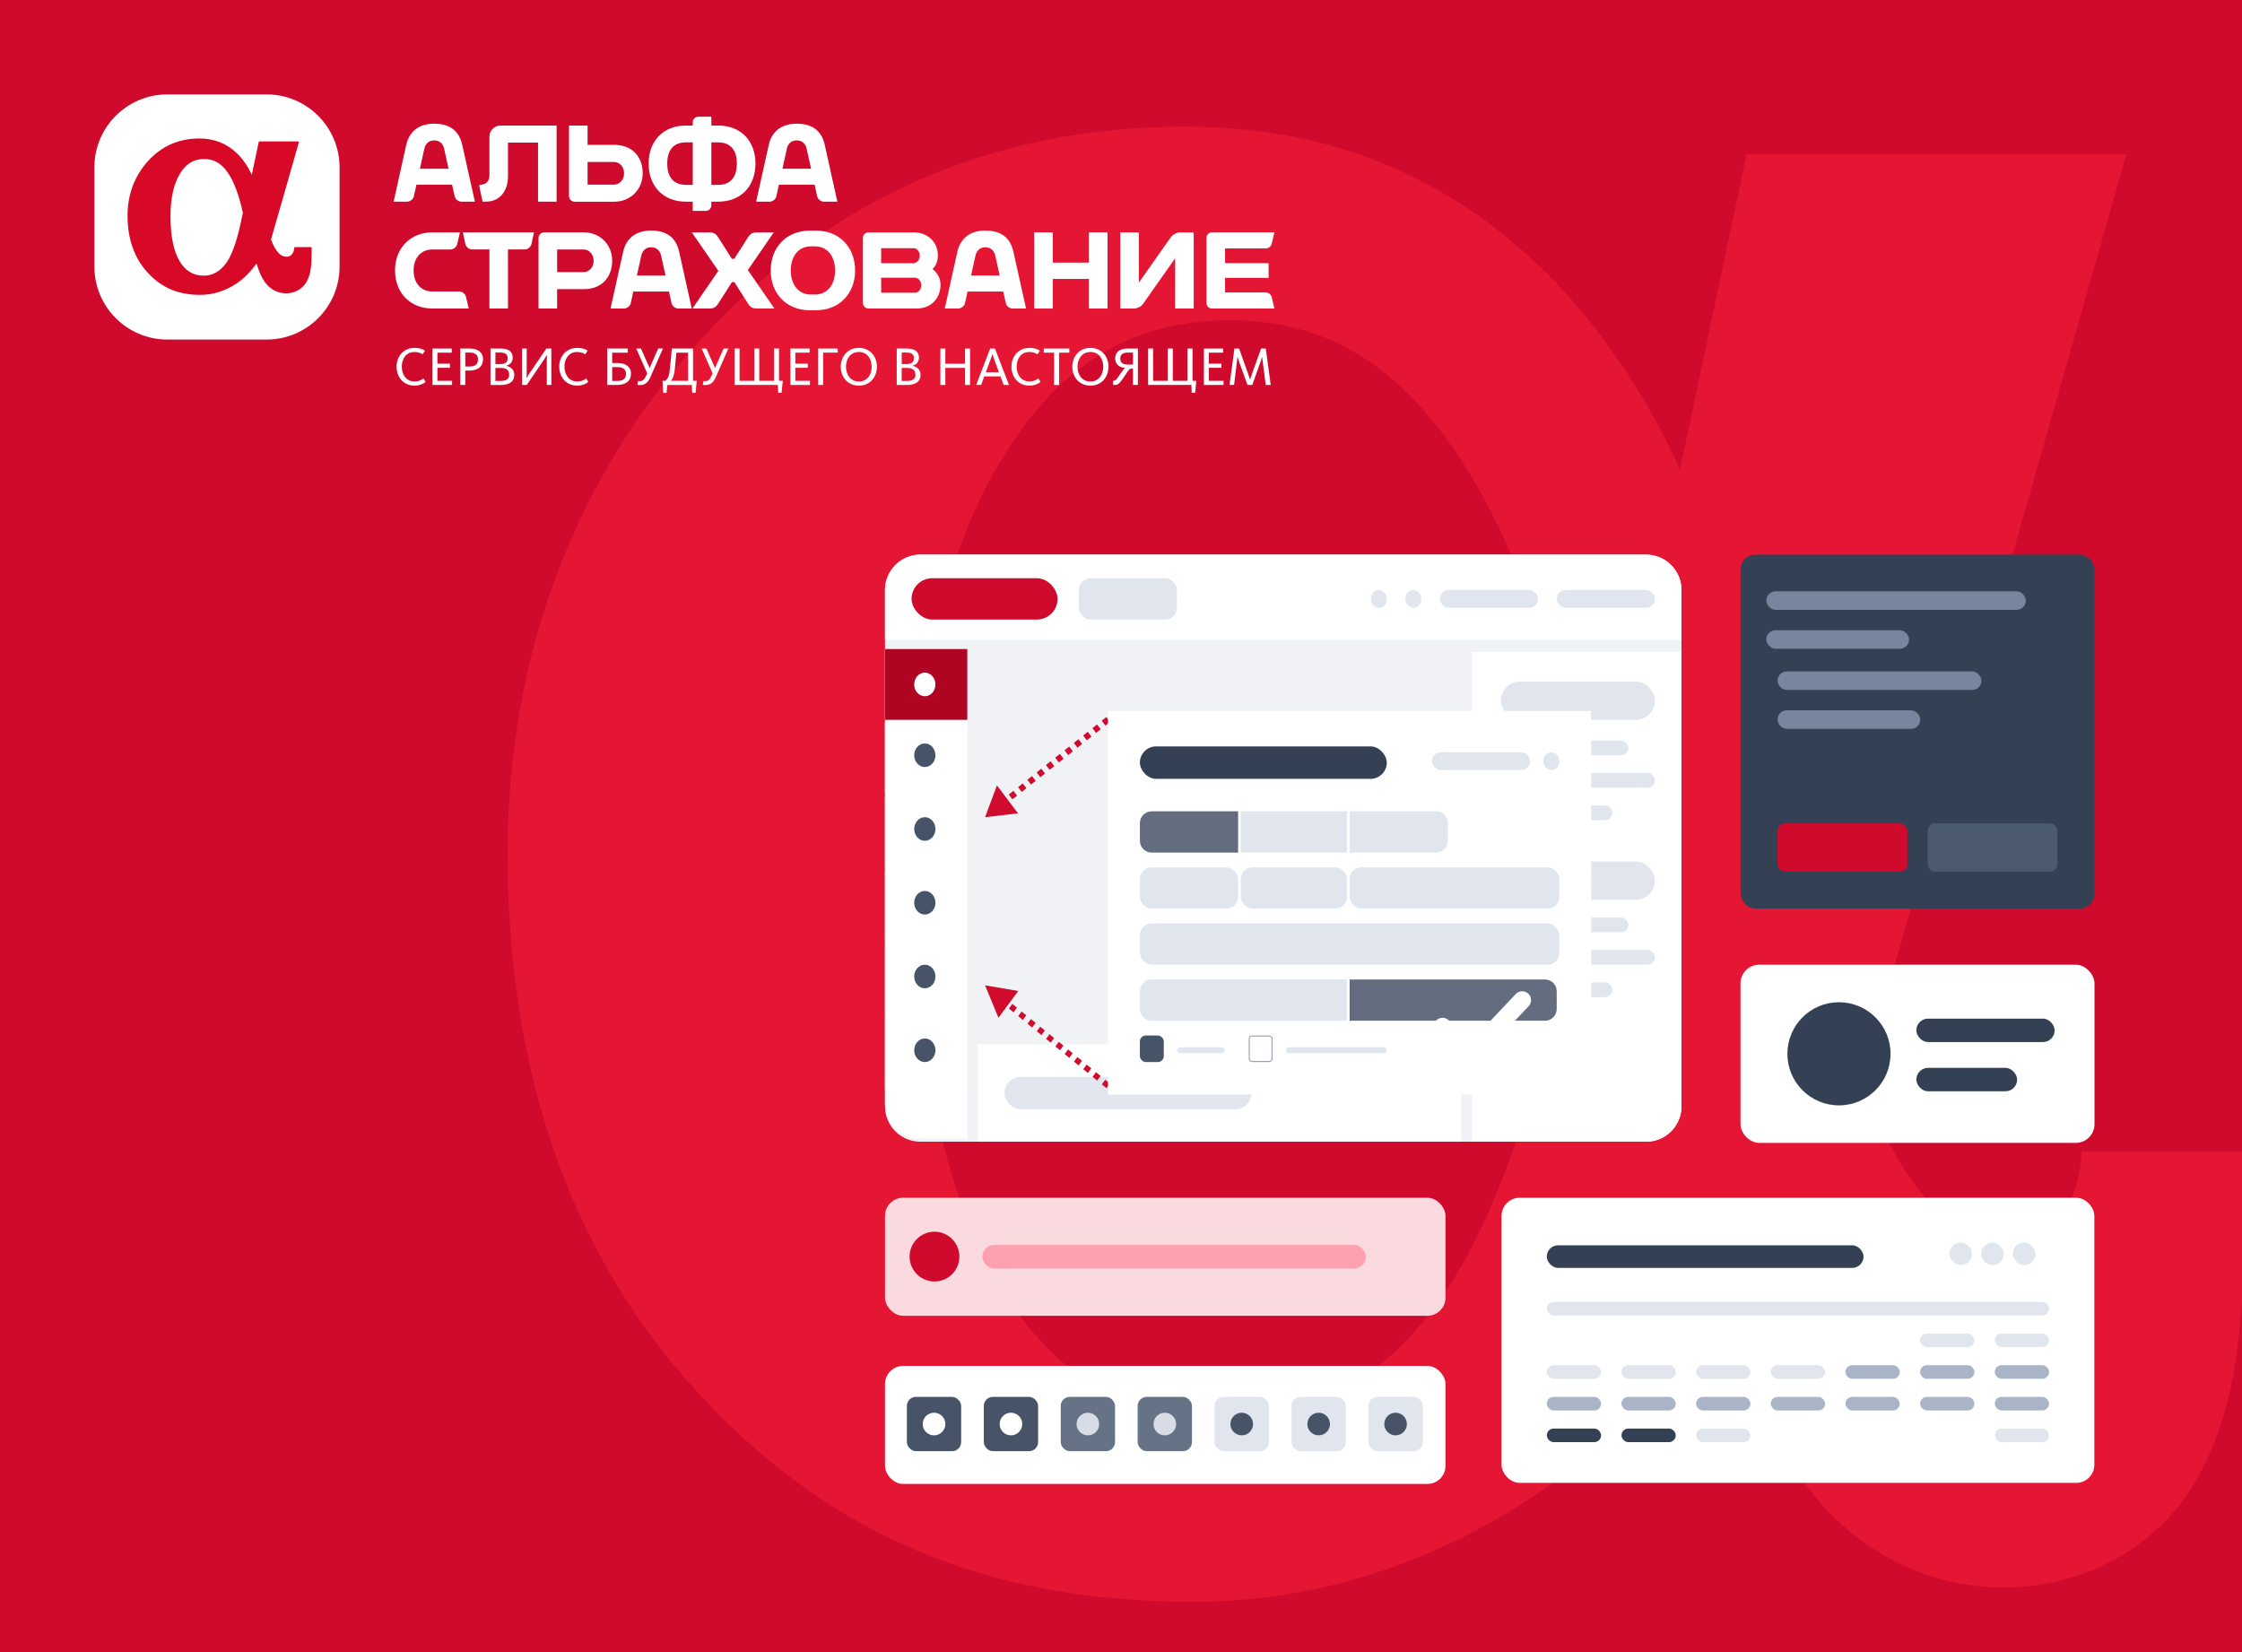 <svg width="760" height="560" viewBox="0 0 760 560" fill="none" xmlns="http://www.w3.org/2000/svg">
<g clip-path="url(#clip0_4286_51769)">
<rect width="760" height="560" fill="#CF0A2C"/>
<path d="M705.598 390.27L705.367 393.729C704.214 407.337 695.677 421.059 681.603 421.059C670.759 421.059 662.107 417.023 654.954 408.836C646.418 399.034 638.804 387.272 630.959 365.824C652.993 291.216 720.826 52.286 720.826 52.286H592.082C592.082 52.286 580.2 108.328 569.472 159.297C568.895 158.028 568.433 156.875 567.857 155.607C557.128 132.659 540.054 107.175 520.904 89.301C487.68 58.167 448.688 42.945 401.621 42.945C336.672 42.945 281.645 66.931 238.154 114.44C194.893 161.603 172.052 222.027 172.052 289.255C172.052 364.209 193.74 425.671 236.539 472.027C281.184 520.459 334.481 542.945 404.39 542.945C445.112 542.945 483.989 530.837 519.982 507.083C543.285 491.746 564.511 470.413 584.584 442.853C593.005 470.067 601.542 488.748 611.694 502.701C628.075 525.187 652.762 538.102 679.18 538.102C706.752 538.102 731.9 524.034 744.705 501.317C756.126 481.137 760.741 456.23 760.741 415.178V390.27H705.598ZM489.872 438.01C470.376 466.608 444.881 481.598 416.156 481.598C382.702 481.598 357.437 466.608 338.864 435.704C319.368 403.301 309.447 354.753 309.447 291.331C309.447 233.213 319.945 186.972 340.595 153.992C359.975 122.973 384.317 108.559 417.079 108.559C446.266 108.559 469.107 120.667 488.949 146.843C510.176 174.864 528.172 221.22 540.977 280.722C524.827 361.326 509.022 409.989 489.872 438.01Z" fill="#E51633"/>
<path d="M90.376 32H56.732C43.088 32 32 43.088 32 56.719V90.376C32 104.007 43.088 115.095 56.732 115.095H90.388C104.019 115.095 115.107 104.007 115.107 90.376V56.719C115.095 43.088 104.007 32 90.376 32Z" fill="white"/>
<path d="M99.777 83.762L99.752 84.129C99.63 85.571 98.725 87.026 97.234 87.026C96.085 87.026 95.168 86.598 94.41 85.73C93.505 84.691 92.698 83.444 91.867 81.17C94.202 73.26 101.391 47.93 101.391 47.93H87.747C87.747 47.93 86.488 53.871 85.351 59.275C85.29 59.14 85.241 59.018 85.18 58.884C84.043 56.451 82.234 53.749 80.204 51.854C76.683 48.553 72.551 46.94 67.563 46.94C60.68 46.94 54.849 49.482 50.24 54.519C45.656 59.519 43.235 65.925 43.235 73.053C43.235 80.999 45.533 87.515 50.069 92.43C54.8 97.564 60.448 99.948 67.857 99.948C72.172 99.948 76.292 98.665 80.106 96.146C82.576 94.52 84.825 92.259 86.953 89.337C87.845 92.222 88.75 94.202 89.825 95.682C91.561 98.066 94.178 99.435 96.977 99.435C99.899 99.435 102.564 97.943 103.921 95.535C105.131 93.395 105.62 90.755 105.62 86.403V83.762H99.777ZM76.915 88.823C74.849 91.855 72.148 93.444 69.104 93.444C65.558 93.444 62.881 91.855 60.913 88.579C58.847 85.144 57.795 79.997 57.795 73.273C57.795 67.111 58.908 62.209 61.096 58.712C63.15 55.424 65.729 53.896 69.201 53.896C72.294 53.896 74.715 55.179 76.818 57.954C79.067 60.925 80.974 65.84 82.331 72.148C80.62 80.694 78.945 85.853 76.915 88.823Z" fill="#D70926"/>
<path d="M156.698 49.141C155.756 44.898 153.079 41.928 147.199 41.928C141.673 41.928 138.641 44.886 137.7 49.141L133.433 68.359H137.993C139.032 68.359 140.071 67.528 140.291 66.513L141.159 62.601H153.25L154.118 66.513C154.338 67.528 155.377 68.359 156.417 68.359H160.977L156.698 49.141ZM142.345 57.185L143.849 50.375C144.094 49.275 144.949 47.588 147.199 47.588C149.448 47.588 150.304 49.275 150.549 50.375L152.052 57.185H142.345Z" fill="white"/>
<path d="M172.212 48.345H182.383V68.357H188.679V42.55H169.681C167.603 42.55 165.904 44.249 165.904 46.327V59.372C165.904 61.12 165.097 62.22 163.703 62.502L162.407 62.807L163.581 68.345H164.779C169.094 68.345 172.2 65.142 172.2 59.677V48.345" fill="white"/>
<path d="M243.436 42.551H241.137V39.556H236.724C235.685 39.556 234.829 40.399 234.829 41.438V42.551H232.531C224.743 42.551 219.877 47.857 219.877 55.449C219.877 63.053 224.743 68.358 232.531 68.358H234.829V71.488H239.242C240.281 71.488 241.137 70.632 241.137 69.605V68.358H243.436C251.223 68.358 256.089 63.053 256.089 55.449C256.089 47.869 251.223 42.551 243.436 42.551ZM232.543 62.661C228.227 62.661 226.186 59.935 226.186 55.449C226.186 50.974 228.227 48.248 232.543 48.248H234.841V62.661H232.543ZM243.436 62.661H241.137V48.26H243.436C247.751 48.26 249.78 50.986 249.78 55.461C249.78 59.935 247.739 62.661 243.436 62.661Z" fill="white"/>
<path d="M208.228 49.103H199.181V42.562H192.885V66.475C192.885 67.514 193.741 68.37 194.78 68.37H208.228C213.717 68.37 217.861 64.238 217.861 58.737C217.861 53.235 214.389 49.103 208.228 49.103ZM208.228 62.575H199.181V54.898H208.228C209.768 54.898 211.553 56.267 211.553 58.737C211.565 61.194 209.768 62.575 208.228 62.575Z" fill="white"/>
<path d="M279.586 49.141C278.645 44.898 275.968 41.928 270.087 41.928C264.562 41.928 261.53 44.886 260.588 49.141L256.322 68.359H260.882C261.921 68.359 262.96 67.528 263.18 66.513L264.048 62.601H276.139L276.995 66.513C277.215 67.528 278.254 68.359 279.293 68.359H283.853L279.586 49.141ZM265.234 57.185L266.738 50.375C266.982 49.275 267.838 47.588 270.087 47.588C272.337 47.588 273.193 49.275 273.437 50.375L274.941 57.185H265.234Z" fill="white"/>
<path d="M316.103 91.193C317.216 90.105 317.925 88.614 317.925 86.548C317.925 81.975 314.379 78.772 309.807 78.772H294.403C293.364 78.772 292.508 79.616 292.508 80.655V102.685C292.508 103.724 293.364 104.568 294.403 104.568H310.785C315.614 104.568 318.817 101.12 318.817 96.536C318.817 94.25 317.717 92.44 316.103 91.193ZM309.807 84.127C310.638 84.127 311.788 85.069 311.788 86.67C311.788 88.284 310.638 89.115 309.807 89.213H298.694V84.127H309.807ZM310.308 99.225H298.694V94.14H310.308C311.152 94.237 312.289 95.069 312.289 96.683C312.289 98.284 311.152 99.225 310.308 99.225Z" fill="white"/>
<path d="M274.488 78.174C266.701 78.174 261.26 83.724 261.26 91.671C261.26 99.617 266.701 105.167 274.488 105.167H276.64C284.427 105.167 289.867 99.617 289.867 91.671C289.867 83.724 284.427 78.174 276.64 78.174H274.488ZM268.058 91.671C268.058 87.049 270.527 83.504 274.867 83.504H276.273C280.613 83.504 283.082 87.049 283.082 91.671C283.082 96.304 280.613 99.837 276.273 99.837H274.867C270.527 99.837 268.058 96.304 268.058 91.671Z" fill="white"/>
<path d="M156.905 78.763L157.737 82.663C157.957 83.702 158.984 84.558 160.035 84.558H165.903V104.57H172.199V84.558H177.884C178.923 84.558 179.95 83.714 180.17 82.663L181.001 78.763H156.905Z" fill="white"/>
<path d="M369.137 78.763V89.02H356.875V78.763H350.579V104.582H356.875V94.546H369.137V104.582H375.433V78.763H369.137Z" fill="white"/>
<path d="M230.233 85.363C229.292 81.109 226.614 78.15 220.734 78.15C215.208 78.15 212.176 81.109 211.235 85.363L206.968 104.581H211.528C212.567 104.581 213.607 103.75 213.827 102.735L214.682 98.823H226.773L227.641 102.735C227.861 103.75 228.9 104.581 229.94 104.581H234.5L230.233 85.363ZM215.893 93.407L217.396 86.598C217.641 85.498 218.497 83.811 220.746 83.811C222.996 83.811 223.851 85.498 224.096 86.598L225.6 93.395H215.893V93.407Z" fill="white"/>
<path d="M343.524 85.363C342.583 81.109 339.905 78.15 334.025 78.15C328.499 78.15 325.467 81.109 324.526 85.363L320.259 104.581H324.819C325.858 104.581 326.898 103.75 327.118 102.735L327.986 98.823H340.076L340.944 102.735C341.164 103.75 342.204 104.581 343.243 104.581H347.815L343.524 85.363ZM329.172 93.407L330.675 86.598C330.92 85.498 331.776 83.811 334.025 83.811C336.274 83.811 337.13 85.498 337.375 86.598L338.878 93.395H329.172V93.407Z" fill="white"/>
<path d="M158.874 104.507V104.58H146.563C139.106 104.58 133.91 99.274 133.91 91.67C133.91 84.078 139.118 78.772 146.563 78.772H155.903L154.987 82.734C154.754 83.748 153.715 84.567 152.676 84.567H146.563C142.578 84.567 140.206 87.538 140.206 91.682C140.206 95.827 142.578 98.797 146.563 98.797H155.659C156.698 98.797 157.737 99.629 157.97 100.643L158.874 104.507Z" fill="white"/>
<path d="M197.897 78.763H184.449C183.41 78.763 182.554 79.618 182.554 80.645V104.57H188.85V98.017H197.885C204.046 98.017 207.518 93.873 207.518 88.384C207.53 82.907 203.398 78.763 197.897 78.763ZM197.897 92.235H188.862V84.57H197.897C199.437 84.57 201.234 85.939 201.234 88.409C201.234 90.866 199.437 92.235 197.897 92.235Z" fill="white"/>
<path d="M428.846 99.13H415.276V94.179H430.032V89.191H415.276V84.215H428.846C429.959 84.215 430.851 83.726 431.157 82.369L432 78.763H410.863C409.824 78.763 408.968 79.606 408.968 80.658V102.688C408.968 103.727 409.824 104.582 410.863 104.582H432L431.157 100.976C430.851 99.619 429.971 99.13 428.846 99.13Z" fill="white"/>
<path d="M379.76 104.58V78.772H386.056V95.79L396.973 80.288C397.585 79.457 398.942 78.772 399.981 78.772H404.651V104.58H398.355V87.55L387.438 103.052C386.826 103.895 385.469 104.58 384.43 104.58H379.76Z" fill="white"/>
<path d="M253.511 91.536L262.301 78.772H256.518C255.271 78.772 254.391 79.151 253.609 80.362L248.926 87.721H248.095L243.4 80.362C242.63 79.151 241.75 78.772 240.491 78.772H234.525L243.51 91.817L234.721 104.58H240.503C241.762 104.58 242.642 104.201 243.413 102.991L248.107 95.631H248.939L253.621 102.991C254.391 104.201 255.271 104.58 256.53 104.58H262.509L253.511 91.536Z" fill="white"/>
<path d="M134.423 124.276C134.423 120.939 136.673 117.919 140.548 117.919C142.125 117.919 143.14 118.273 144.057 118.86L143.238 120.107C142.529 119.63 141.661 119.313 140.512 119.313C137.651 119.313 136.196 121.648 136.196 124.239C136.196 126.868 137.602 129.301 140.548 129.301C141.881 129.301 142.834 128.861 143.531 128.262L144.277 129.447C143.641 130.046 142.26 130.707 140.512 130.707C136.587 130.707 134.423 127.614 134.423 124.276Z" fill="white"/>
<path d="M146.612 118.139H153.128V119.545H148.287V123.273H152.529V124.667H148.287V129.08H153.25V130.486H146.612V118.139Z" fill="white"/>
<path d="M156.038 118.139H159.314C161.857 118.139 163.74 119.349 163.74 121.77C163.74 124.239 162.016 125.608 159.107 125.608H157.713V130.486H156.026V118.139H156.038ZM159.119 124.239C161.173 124.239 162.028 123.408 162.028 121.806C162.028 120.437 161.246 119.508 159.168 119.508H157.725V124.239H159.119Z" fill="white"/>
<path d="M166.27 118.139H169.705C172.003 118.139 173.8 118.97 173.8 121.219C173.8 122.699 172.945 123.616 171.6 123.97V124.007C173.103 124.264 174.338 125.327 174.338 127.026C174.338 129.545 172.431 130.498 169.644 130.498H166.27V118.139ZM169.534 123.408C171.319 123.408 172.089 122.76 172.089 121.366C172.089 120.07 171.221 119.496 169.57 119.496H167.932V123.408H169.534ZM169.607 129.129C171.649 129.129 172.59 128.493 172.59 127.014C172.59 125.584 171.832 124.716 169.717 124.716H167.932V129.129H169.607Z" fill="white"/>
<path d="M176.992 118.139H178.545V126.391C178.545 127.32 178.496 127.894 178.471 128.114H178.508C178.716 127.784 179.083 127.136 179.694 126.244L185.22 118.139H186.895V130.486H185.354V121.696C185.354 121.061 185.415 120.51 185.415 120.29H185.379C185.171 120.645 184.78 121.329 184.376 121.941L178.557 130.486H177.004V118.139H176.992Z" fill="white"/>
<path d="M189.572 124.276C189.572 120.939 191.822 117.919 195.697 117.919C197.274 117.919 198.289 118.273 199.206 118.86L198.387 120.107C197.678 119.63 196.81 119.313 195.66 119.313C192.8 119.313 191.345 121.648 191.345 124.239C191.345 126.868 192.751 129.301 195.697 129.301C197.03 129.301 197.983 128.861 198.68 128.262L199.426 129.447C198.79 130.046 197.409 130.707 195.66 130.707C191.748 130.707 189.572 127.614 189.572 124.276Z" fill="white"/>
<path d="M205.831 118.139H212.824V119.545H207.518V123.065H209.486C212.005 123.065 213.9 124.251 213.9 126.66C213.9 129.129 212.176 130.474 209.266 130.474H205.831V118.139ZM209.266 129.117C211.345 129.117 212.2 128.261 212.2 126.721C212.2 125.364 211.406 124.447 209.352 124.447H207.53V129.117H209.266Z" fill="white"/>
<path d="M216.064 130.413L216.284 129.13C216.431 129.166 216.639 129.191 216.883 129.191C217.898 129.191 218.497 128.58 219.071 127.259L219.389 126.55L215.661 118.127H217.274L220.208 124.753L223.118 118.127H224.732L220.453 127.858C219.597 129.79 218.582 130.511 216.895 130.511C216.529 130.523 216.235 130.487 216.064 130.413Z" fill="white"/>
<path d="M224.585 129.08H225.563C226.529 128.261 226.896 127.136 227.14 124.496L227.751 118.139H234.928V129.08H236.187L235.796 133.164H234.646L234.512 130.498H226.211L225.954 133.164H224.805L224.585 129.08ZM233.24 129.08V119.545H229.292L228.79 124.777C228.57 127.149 228.081 128.371 227.421 129.08H233.24Z" fill="white"/>
<path d="M238.241 130.413L238.461 129.13C238.608 129.166 238.815 129.191 239.06 129.191C240.075 129.191 240.674 128.58 241.248 127.259L241.566 126.55L237.837 118.127H239.451L242.385 124.753L245.295 118.127H246.909L242.63 127.858C241.774 129.79 240.759 130.511 239.072 130.511C238.705 130.523 238.412 130.487 238.241 130.413Z" fill="white"/>
<path d="M263.669 130.486H249.011V118.139H250.698V129.08H255.71V118.139H257.373V129.08H262.385V118.139H264.072V129.08H265.356L264.94 133.151H263.791L263.669 130.486Z" fill="white"/>
<path d="M267.924 118.139H274.44V119.545H269.599V123.273H273.841V124.667H269.599V129.08H274.563V130.486H267.924V118.139Z" fill="white"/>
<path d="M277.349 118.139H283.987V119.532H279.036V130.486H277.349V118.139Z" fill="white"/>
<path d="M285.003 124.337C285.003 120.939 287.252 117.919 291.128 117.919C294.979 117.919 297.265 120.902 297.265 124.301C297.265 127.675 295.015 130.719 291.164 130.719C287.289 130.707 285.003 127.711 285.003 124.337ZM295.48 124.337C295.48 121.648 294.013 119.313 291.164 119.313C288.304 119.313 286.776 121.611 286.776 124.301C286.776 126.99 288.279 129.325 291.128 129.325C293.976 129.325 295.48 127.015 295.48 124.337Z" fill="white"/>
<path d="M303.988 118.139H307.411C309.71 118.139 311.507 118.97 311.507 121.219C311.507 122.699 310.651 123.616 309.306 123.97V124.007C310.81 124.264 312.045 125.327 312.045 127.026C312.045 129.545 310.138 130.498 307.35 130.498H303.976V118.139H303.988ZM307.252 123.408C309.037 123.408 309.808 122.76 309.808 121.366C309.808 120.07 308.94 119.496 307.289 119.496H305.663V123.408H307.252ZM307.326 129.129C309.367 129.129 310.309 128.493 310.309 127.014C310.309 125.584 309.551 124.716 307.436 124.716H305.651V129.129H307.326Z" fill="white"/>
<path d="M318.767 118.139H320.454V123.298H327.141V118.139H328.829V130.486H327.141V124.704H320.454V130.486H318.767V118.139Z" fill="white"/>
<path d="M335.653 118.139H337.267L342.035 130.486H340.213L339.137 127.577H333.648L332.585 130.486H330.91L335.653 118.139ZM338.624 126.183L337.157 122.197C336.766 121.158 336.594 120.584 336.411 120.058H336.374C336.203 120.62 336.008 121.244 335.653 122.197L334.174 126.183H338.624Z" fill="white"/>
<path d="M342.865 124.276C342.865 120.939 345.102 117.919 348.99 117.919C350.567 117.919 351.582 118.273 352.499 118.86L351.68 120.107C350.971 119.63 350.103 119.313 348.953 119.313C346.105 119.313 344.626 121.648 344.626 124.239C344.626 126.868 346.032 129.301 348.99 129.301C350.323 129.301 351.264 128.861 351.973 128.262L352.719 129.447C352.083 130.046 350.702 130.707 348.953 130.707C345.029 130.707 342.865 127.614 342.865 124.276Z" fill="white"/>
<path d="M357.315 119.545H353.818V118.139H362.486V119.545H359.002V130.486H357.315V119.545Z" fill="white"/>
<path d="M363.501 124.337C363.501 120.939 365.75 117.919 369.626 117.919C373.477 117.919 375.763 120.902 375.763 124.301C375.763 127.675 373.526 130.719 369.663 130.719C365.775 130.707 363.501 127.711 363.501 124.337ZM373.978 124.337C373.978 121.648 372.511 119.313 369.663 119.313C366.814 119.313 365.261 121.611 365.261 124.301C365.261 126.99 366.765 129.325 369.626 129.325C372.474 129.325 373.978 127.015 373.978 124.337Z" fill="white"/>
<path d="M377.28 129.093H377.463C378.295 129.093 378.796 128.127 379.872 126.574C380.409 125.779 380.984 124.997 381.388 124.74V124.704C379.493 124.569 378.026 123.53 378.026 121.513C378.026 119.386 379.578 118.139 382.219 118.139H385.727V130.486H384.065V124.899H383.564C382.769 124.924 382.268 125.938 381.192 127.515C379.725 129.679 379.138 130.486 377.964 130.486H377.316L377.28 129.093ZM384.065 123.591V119.508H382.39C380.593 119.508 379.737 120.18 379.737 121.488C379.737 122.809 380.532 123.579 382.28 123.579H384.065V123.591Z" fill="white"/>
<path d="M403.844 130.486H389.198V118.139H390.885V129.08H395.885V118.139H397.56V129.08H402.561V118.139H404.26V129.08H405.531L405.128 133.151H403.979L403.844 130.486Z" fill="white"/>
<path d="M408.111 118.139H414.615V119.545H409.773V123.273H414.028V124.667H409.773V129.08H414.749V130.486H408.111V118.139Z" fill="white"/>
<path d="M418.454 118.139H420.031L422.978 126.391C423.332 127.393 423.54 128.004 423.735 128.628H423.772C423.943 128.041 424.163 127.369 424.518 126.391L427.489 118.139H429.078L430.753 130.486H429.066L428.051 122.735C427.941 121.843 427.88 121.342 427.843 120.987H427.807C427.696 121.391 427.55 121.916 427.269 122.711L424.506 130.486H422.88L420.068 122.711C419.787 121.916 419.628 121.391 419.493 120.987H419.457C419.42 121.415 419.359 121.929 419.273 122.772L418.332 130.486H416.779L418.454 118.139Z" fill="white"/>
<rect x="509" y="406" width="200.943" height="96.637" rx="6.136" fill="white"/>
<rect x="300" y="406" width="190" height="40" rx="6.136" fill="#FAD9DF"/>
<rect x="300" y="463" width="190" height="40" rx="6.136" fill="white"/>
<rect x="524.339" y="422.106" width="107.374" height="7.67" rx="3.835" fill="#344154"/>
<rect x="682.291" y="421.178" width="7.67" height="7.67" rx="3.835" fill="#E1E6EE"/>
<rect x="671.554" y="421.178" width="7.67" height="7.67" rx="3.835" fill="#E1E6EE"/>
<rect x="660.816" y="421.178" width="7.67" height="7.67" rx="3.835" fill="#E1E6EE"/>
<rect x="524.339" y="441.279" width="170.265" height="4.602" rx="2.301" fill="#E1E6EE"/>
<rect x="524.339" y="452.018" width="18.407" height="4.602" rx="2.301" fill="white"/>
<rect x="549.649" y="452.018" width="18.407" height="4.602" rx="2.301" fill="white"/>
<rect x="574.958" y="452.018" width="18.407" height="4.602" rx="2.301" fill="white"/>
<rect x="600.268" y="452.018" width="18.407" height="4.602" rx="2.301" fill="white"/>
<rect x="625.578" y="452.018" width="18.407" height="4.602" rx="2.301" fill="white"/>
<rect x="650.887" y="452.018" width="18.407" height="4.602" rx="2.301" fill="#E1E6EE"/>
<rect x="676.197" y="452.018" width="18.407" height="4.602" rx="2.301" fill="#E1E6EE"/>
<rect x="524.339" y="462.755" width="18.407" height="4.602" rx="2.301" fill="#E1E6EE"/>
<rect x="549.649" y="462.755" width="18.407" height="4.602" rx="2.301" fill="#E1E6EE"/>
<rect x="574.958" y="462.755" width="18.407" height="4.602" rx="2.301" fill="#E1E6EE"/>
<rect x="600.268" y="462.755" width="18.407" height="4.602" rx="2.301" fill="#E1E6EE"/>
<rect x="625.578" y="462.755" width="18.407" height="4.602" rx="2.301" fill="#A9B4C6"/>
<rect x="650.887" y="462.755" width="18.407" height="4.602" rx="2.301" fill="#A9B4C6"/>
<rect x="676.197" y="462.755" width="18.407" height="4.602" rx="2.301" fill="#A9B4C6"/>
<rect x="524.339" y="473.492" width="18.407" height="4.602" rx="2.301" fill="#A9B4C6"/>
<rect x="549.649" y="473.492" width="18.407" height="4.602" rx="2.301" fill="#A9B4C6"/>
<rect x="574.958" y="473.492" width="18.407" height="4.602" rx="2.301" fill="#A9B4C6"/>
<rect x="600.268" y="473.492" width="18.407" height="4.602" rx="2.301" fill="#A9B4C6"/>
<rect x="625.578" y="473.492" width="18.407" height="4.602" rx="2.301" fill="#A9B4C6"/>
<rect x="650.887" y="473.492" width="18.407" height="4.602" rx="2.301" fill="#A9B4C6"/>
<rect x="676.197" y="473.492" width="18.407" height="4.602" rx="2.301" fill="#A9B4C6"/>
<rect x="524.339" y="484.229" width="18.407" height="4.602" rx="2.301" fill="#344154"/>
<rect x="549.649" y="484.229" width="18.407" height="4.602" rx="2.301" fill="#344154"/>
<rect x="574.958" y="484.229" width="18.407" height="4.602" rx="2.301" fill="#E1E6EE"/>
<rect x="600.268" y="484.229" width="18.407" height="4.602" rx="2.301" fill="white"/>
<rect x="625.578" y="484.229" width="18.407" height="4.602" rx="2.301" fill="white"/>
<rect x="650.887" y="484.229" width="18.407" height="4.602" rx="2.301" fill="white"/>
<rect x="676.197" y="484.229" width="18.407" height="4.602" rx="2.301" fill="#E1E6EE"/>
<rect x="333" y="422" width="130" height="8" rx="4" fill="#FDA0B0"/>
<circle cx="316.775" cy="425.941" r="8.437" fill="#CF0A2C"/>
<rect x="307.416" y="473.492" width="18.407" height="18.407" rx="3.068" fill="#475467"/>
<rect x="333.492" y="473.492" width="18.407" height="18.407" rx="3.068" fill="#475467"/>
<rect x="359.569" y="473.492" width="18.407" height="18.407" rx="3.068" fill="#667285"/>
<rect x="385.646" y="473.492" width="18.407" height="18.407" rx="3.068" fill="#667285"/>
<rect x="411.722" y="473.492" width="18.407" height="18.407" rx="3.068" fill="#E1E6EE"/>
<rect x="437.799" y="473.492" width="18.407" height="18.407" rx="3.068" fill="#E1E6EE"/>
<rect x="463.875" y="473.492" width="18.407" height="18.407" rx="3.068" fill="#E1E6EE"/>
<circle cx="316.619" cy="482.695" r="3.835" fill="white"/>
<circle cx="342.696" cy="482.695" r="3.835" fill="white"/>
<circle cx="368.772" cy="482.695" r="3.835" fill="#D8DDE5"/>
<circle cx="394.849" cy="482.695" r="3.835" fill="#D8DDE5"/>
<circle cx="420.926" cy="482.695" r="3.835" fill="#475467"/>
<circle cx="447.002" cy="482.695" r="3.835" fill="#475467"/>
<circle cx="473.078" cy="482.695" r="3.835" fill="#475467"/>
<path d="M300 200C300 193.373 305.373 188 312 188H558C564.627 188 570 193.373 570 200V375C570 381.627 564.627 387 558 387H312C305.373 387 300 381.627 300 375V200Z" fill="#F0F2F5"/>
<path d="M300 200C300 193.373 305.373 188 312 188H558C564.627 188 570 193.373 570 200V217H300V200Z" fill="white"/>
<rect x="365.7" y="196" width="33.3" height="14" rx="4" fill="#E1E6EE"/>
<rect x="527.7" y="200" width="33.3" height="6" rx="3" fill="#E1E6EE"/>
<rect x="488.1" y="200" width="33.3" height="6" rx="3" fill="#E1E6EE"/>
<rect x="476.4" y="200" width="5.4" height="6" rx="2.7" fill="#E1E6EE"/>
<rect x="464.7" y="200" width="5.4" height="6" rx="2.7" fill="#E1E6EE"/>
<path d="M300 220H327.9V386H312C305.373 386 300 380.627 300 374V220Z" fill="white"/>
<rect x="300" y="220" width="27.9" height="24" fill="#AF0522"/>
<g filter="url(#filter0_d_4286_51769)">
<rect x="300" y="244" width="27.9" height="24" fill="white"/>
</g>
<g filter="url(#filter1_d_4286_51769)">
<rect x="300" y="269" width="27.9" height="24" fill="white"/>
</g>
<g filter="url(#filter2_d_4286_51769)">
<rect x="300" y="294" width="27.9" height="24" fill="white"/>
</g>
<g filter="url(#filter3_d_4286_51769)">
<rect x="300" y="319" width="27.9" height="24" fill="white"/>
</g>
<g filter="url(#filter4_d_4286_51769)">
<rect x="300" y="344" width="27.9" height="24" fill="white"/>
</g>
<path d="M498.9 221H570V375C570 381.627 564.627 387 558 387H498.9V221Z" fill="white"/>
<rect x="331.5" y="354" width="163.8" height="33" fill="white"/>
<rect x="309" y="196" width="49.5" height="14" rx="7" fill="#CF0A2C"/>
<ellipse cx="313.5" cy="232" rx="3.6" ry="4" fill="white"/>
<ellipse cx="313.5" cy="256" rx="3.6" ry="4" fill="#475467"/>
<ellipse cx="313.5" cy="281" rx="3.6" ry="4" fill="#475467"/>
<ellipse cx="313.5" cy="306" rx="3.6" ry="4" fill="#475467"/>
<ellipse cx="313.5" cy="331" rx="3.6" ry="4" fill="#475467"/>
<ellipse cx="313.5" cy="356" rx="3.6" ry="4" fill="#475467"/>
<path d="M333.921 277L345.107 275.7L337.942 266.23L333.921 277ZM377.4 241.18L376.613 241.805L377.854 243.445L378.641 242.82L377.4 241.18ZM375.038 243.055L373.463 244.305L374.704 245.945L376.279 244.695L375.038 243.055ZM371.888 245.555L370.313 246.805L371.554 248.445L373.129 247.195L371.888 245.555ZM368.738 248.055L367.163 249.305L368.404 250.945L369.979 249.695L368.738 248.055ZM365.588 250.555L364.013 251.805L365.254 253.445L366.829 252.195L365.588 250.555ZM362.438 253.055L360.863 254.305L362.104 255.945L363.679 254.695L362.438 253.055ZM359.288 255.555L357.713 256.805L358.954 258.445L360.529 257.195L359.288 255.555ZM356.138 258.055L354.563 259.305L355.804 260.945L357.379 259.695L356.138 258.055ZM352.988 260.555L351.413 261.805L352.654 263.445L354.229 262.195L352.988 260.555ZM349.838 263.055L348.263 264.305L349.504 265.945L351.079 264.695L349.838 263.055ZM346.688 265.555L345.113 266.805L346.354 268.445L347.929 267.195L346.688 265.555ZM343.538 268.055L341.963 269.305L343.204 270.945L344.779 269.695L343.538 268.055ZM340.388 270.555L338.813 271.805L340.054 273.445L341.629 272.195L340.388 270.555ZM337.238 273.055L335.663 274.305L336.904 275.945L338.479 274.695L337.238 273.055Z" fill="#D00B2D"/>
<rect x="340.5" y="365" width="83.7" height="11" rx="5.5" fill="#E1E6EE"/>
<rect x="508.8" y="231" width="52.2" height="13" rx="6.5" fill="#E1E6EE"/>
<rect x="508.8" y="292" width="52.2" height="13" rx="6.5" fill="#E1E6EE"/>
<rect x="508.8" y="251" width="43.2" height="5" rx="2.5" fill="#E1E6EE"/>
<rect x="508.8" y="311" width="43.2" height="5" rx="2.5" fill="#E1E6EE"/>
<rect x="508.8" y="262" width="52.2" height="5" rx="2.5" fill="#E1E6EE"/>
<rect x="508.8" y="322" width="52.2" height="5" rx="2.5" fill="#E1E6EE"/>
<rect x="508.8" y="273" width="37.8" height="5" rx="2.5" fill="#E1E6EE"/>
<rect x="508.8" y="333" width="37.8" height="5" rx="2.5" fill="#E1E6EE"/>
<path d="M333.921 334L338.455 344.998L345.182 335.897L333.921 334ZM378.603 369.212L377.816 368.569L376.65 370.145L377.438 370.788L378.603 369.212ZM376.241 367.283L374.666 365.998L373.5 367.574L375.075 368.86L376.241 367.283ZM373.091 364.712L371.516 363.426L370.35 365.002L371.925 366.288L373.091 364.712ZM369.941 362.14L368.366 360.855L367.2 362.431L368.775 363.717L369.941 362.14ZM366.791 359.569L365.216 358.283L364.05 359.86L365.625 361.145L366.791 359.569ZM363.641 356.998L362.066 355.712L360.9 357.288L362.475 358.574L363.641 356.998ZM360.491 354.426L358.916 353.14L357.75 354.717L359.325 356.002L360.491 354.426ZM357.341 351.855L355.766 350.569L354.6 352.145L356.175 353.431L357.341 351.855ZM354.191 349.283L352.616 347.998L351.45 349.574L353.025 350.86L354.191 349.283ZM351.041 346.712L349.466 345.426L348.3 347.002L349.875 348.288L351.041 346.712ZM347.891 344.14L346.316 342.855L345.15 344.431L346.725 345.717L347.891 344.14ZM344.741 341.569L343.166 340.283L342 341.86L343.575 343.145L344.741 341.569ZM341.591 338.998L340.016 337.712L338.85 339.288L340.425 340.574L341.591 338.998ZM338.441 336.426L336.866 335.14L335.7 336.717L337.275 338.002L338.441 336.426Z" fill="#D00B2D"/>
<g filter="url(#filter5_d_4286_51769)">
<rect x="375.6" y="241" width="163.8" height="130" fill="white"/>
</g>
<rect x="386.4" y="253" width="83.7" height="11" rx="5.5" fill="#344154"/>
<path d="M386.4 279C386.4 276.791 388.191 275 390.4 275H419.7V289H390.4C388.191 289 386.4 287.209 386.4 285V279Z" fill="#646D80"/>
<rect x="386.4" y="351" width="8.1" height="9" rx="2" fill="#475467"/>
<rect x="423.48" y="351.181" width="7.739" height="8.639" rx="0.903" fill="white" stroke="#98A3B3" stroke-width="0.361"/>
<rect x="386.4" y="294" width="33.3" height="14" rx="4" fill="#E1E6EE"/>
<rect x="386.4" y="313" width="142.2" height="14" rx="4" fill="#E1E6EE"/>
<path d="M386.4 336C386.4 333.791 388.191 332 390.4 332H456.6V346H390.4C388.191 346 386.4 344.209 386.4 342V336Z" fill="#E1E6EE"/>
<path d="M457.5 332H523.7C525.909 332 527.7 333.791 527.7 336V342C527.7 344.209 525.909 346 523.7 346H457.5V332Z" fill="#646D80"/>
<rect x="420.6" y="294" width="36" height="14" rx="4" fill="#E1E6EE"/>
<rect x="457.5" y="294" width="71.1" height="14" rx="4" fill="#E1E6EE"/>
<rect x="420.6" y="275" width="36" height="14" fill="#E1E6EE"/>
<path d="M457.5 275H486.8C489.009 275 490.8 276.791 490.8 279V285C490.8 287.209 489.009 289 486.8 289H457.5V275Z" fill="#E1E6EE"/>
<rect x="485.4" y="255" width="33.3" height="6" rx="3" fill="#E1E6EE"/>
<rect x="523.2" y="255" width="5.4" height="6" rx="2.7" fill="#E1E6EE"/>
<rect x="399" y="355" width="16.2" height="2" rx="1" fill="#E1E6EE"/>
<rect x="435.9" y="355" width="34.2" height="2" rx="1" fill="#E1E6EE"/>
<path d="M489 348L498.5 357.5L516 339" stroke="white" stroke-width="6" stroke-linecap="round" stroke-linejoin="round"/>
<rect x="590" y="188" width="120" height="120" rx="5.026" fill="#344154"/>
<rect x="598.762" y="200.436" width="87.958" height="6.283" rx="3.141" fill="#79859E"/>
<rect x="598.762" y="213.627" width="48.377" height="6.283" rx="3.141" fill="#79859E"/>
<rect x="602.565" y="240.775" width="48.377" height="6.283" rx="3.141" fill="#79859E"/>
<rect x="602.565" y="279.101" width="43.979" height="16.335" rx="2.513" fill="#CF0A2C"/>
<rect x="653.455" y="279.101" width="43.979" height="16.335" rx="2.513" fill="#4C5A6F"/>
<rect x="602.565" y="227.582" width="69.11" height="6.283" rx="3.141" fill="#79859E"/>
<rect x="590" y="327" width="120" height="60.397" rx="6.358" fill="white"/>
<rect x="649.603" y="345.278" width="46.887" height="7.947" rx="3.974" fill="#344154"/>
<rect x="649.603" y="361.966" width="34.172" height="7.947" rx="3.974" fill="#344154"/>
<circle cx="623.377" cy="357.199" r="17.483" fill="#344154"/>
</g>
<defs>
<filter id="filter0_d_4286_51769" x="300" y="244" width="27.9" height="25" filterUnits="userSpaceOnUse" color-interpolation-filters="sRGB">
<feFlood flood-opacity="0" result="BackgroundImageFix"/>
<feColorMatrix in="SourceAlpha" type="matrix" values="0 0 0 0 0 0 0 0 0 0 0 0 0 0 0 0 0 0 127 0" result="hardAlpha"/>
<feOffset dy="1"/>
<feComposite in2="hardAlpha" operator="out"/>
<feColorMatrix type="matrix" values="0 0 0 0 0.941 0 0 0 0 0.949 0 0 0 0 0.961 0 0 0 1 0"/>
<feBlend mode="normal" in2="BackgroundImageFix" result="effect1_dropShadow_4286_51769"/>
<feBlend mode="normal" in="SourceGraphic" in2="effect1_dropShadow_4286_51769" result="shape"/>
</filter>
<filter id="filter1_d_4286_51769" x="300" y="269" width="27.9" height="25" filterUnits="userSpaceOnUse" color-interpolation-filters="sRGB">
<feFlood flood-opacity="0" result="BackgroundImageFix"/>
<feColorMatrix in="SourceAlpha" type="matrix" values="0 0 0 0 0 0 0 0 0 0 0 0 0 0 0 0 0 0 127 0" result="hardAlpha"/>
<feOffset dy="1"/>
<feComposite in2="hardAlpha" operator="out"/>
<feColorMatrix type="matrix" values="0 0 0 0 0.941 0 0 0 0 0.949 0 0 0 0 0.961 0 0 0 1 0"/>
<feBlend mode="normal" in2="BackgroundImageFix" result="effect1_dropShadow_4286_51769"/>
<feBlend mode="normal" in="SourceGraphic" in2="effect1_dropShadow_4286_51769" result="shape"/>
</filter>
<filter id="filter2_d_4286_51769" x="300" y="294" width="27.9" height="25" filterUnits="userSpaceOnUse" color-interpolation-filters="sRGB">
<feFlood flood-opacity="0" result="BackgroundImageFix"/>
<feColorMatrix in="SourceAlpha" type="matrix" values="0 0 0 0 0 0 0 0 0 0 0 0 0 0 0 0 0 0 127 0" result="hardAlpha"/>
<feOffset dy="1"/>
<feComposite in2="hardAlpha" operator="out"/>
<feColorMatrix type="matrix" values="0 0 0 0 0.941 0 0 0 0 0.949 0 0 0 0 0.961 0 0 0 1 0"/>
<feBlend mode="normal" in2="BackgroundImageFix" result="effect1_dropShadow_4286_51769"/>
<feBlend mode="normal" in="SourceGraphic" in2="effect1_dropShadow_4286_51769" result="shape"/>
</filter>
<filter id="filter3_d_4286_51769" x="300" y="319" width="27.9" height="25" filterUnits="userSpaceOnUse" color-interpolation-filters="sRGB">
<feFlood flood-opacity="0" result="BackgroundImageFix"/>
<feColorMatrix in="SourceAlpha" type="matrix" values="0 0 0 0 0 0 0 0 0 0 0 0 0 0 0 0 0 0 127 0" result="hardAlpha"/>
<feOffset dy="1"/>
<feComposite in2="hardAlpha" operator="out"/>
<feColorMatrix type="matrix" values="0 0 0 0 0.941 0 0 0 0 0.949 0 0 0 0 0.961 0 0 0 1 0"/>
<feBlend mode="normal" in2="BackgroundImageFix" result="effect1_dropShadow_4286_51769"/>
<feBlend mode="normal" in="SourceGraphic" in2="effect1_dropShadow_4286_51769" result="shape"/>
</filter>
<filter id="filter4_d_4286_51769" x="300" y="344" width="27.9" height="25" filterUnits="userSpaceOnUse" color-interpolation-filters="sRGB">
<feFlood flood-opacity="0" result="BackgroundImageFix"/>
<feColorMatrix in="SourceAlpha" type="matrix" values="0 0 0 0 0 0 0 0 0 0 0 0 0 0 0 0 0 0 127 0" result="hardAlpha"/>
<feOffset dy="1"/>
<feComposite in2="hardAlpha" operator="out"/>
<feColorMatrix type="matrix" values="0 0 0 0 0.941 0 0 0 0 0.949 0 0 0 0 0.961 0 0 0 1 0"/>
<feBlend mode="normal" in2="BackgroundImageFix" result="effect1_dropShadow_4286_51769"/>
<feBlend mode="normal" in="SourceGraphic" in2="effect1_dropShadow_4286_51769" result="shape"/>
</filter>
<filter id="filter5_d_4286_51769" x="362.9" y="228.3" width="189.2" height="155.4" filterUnits="userSpaceOnUse" color-interpolation-filters="sRGB">
<feFlood flood-opacity="0" result="BackgroundImageFix"/>
<feColorMatrix in="SourceAlpha" type="matrix" values="0 0 0 0 0 0 0 0 0 0 0 0 0 0 0 0 0 0 127 0" result="hardAlpha"/>
<feOffset/>
<feGaussianBlur stdDeviation="6.35"/>
<feComposite in2="hardAlpha" operator="out"/>
<feColorMatrix type="matrix" values="0 0 0 0 0.882 0 0 0 0 0.902 0 0 0 0 0.933 0 0 0 1 0"/>
<feBlend mode="multiply" in2="BackgroundImageFix" result="effect1_dropShadow_4286_51769"/>
<feBlend mode="normal" in="SourceGraphic" in2="effect1_dropShadow_4286_51769" result="shape"/>
</filter>
<clipPath id="clip0_4286_51769">
<rect width="760" height="560" fill="white"/>
</clipPath>
</defs>
</svg>
